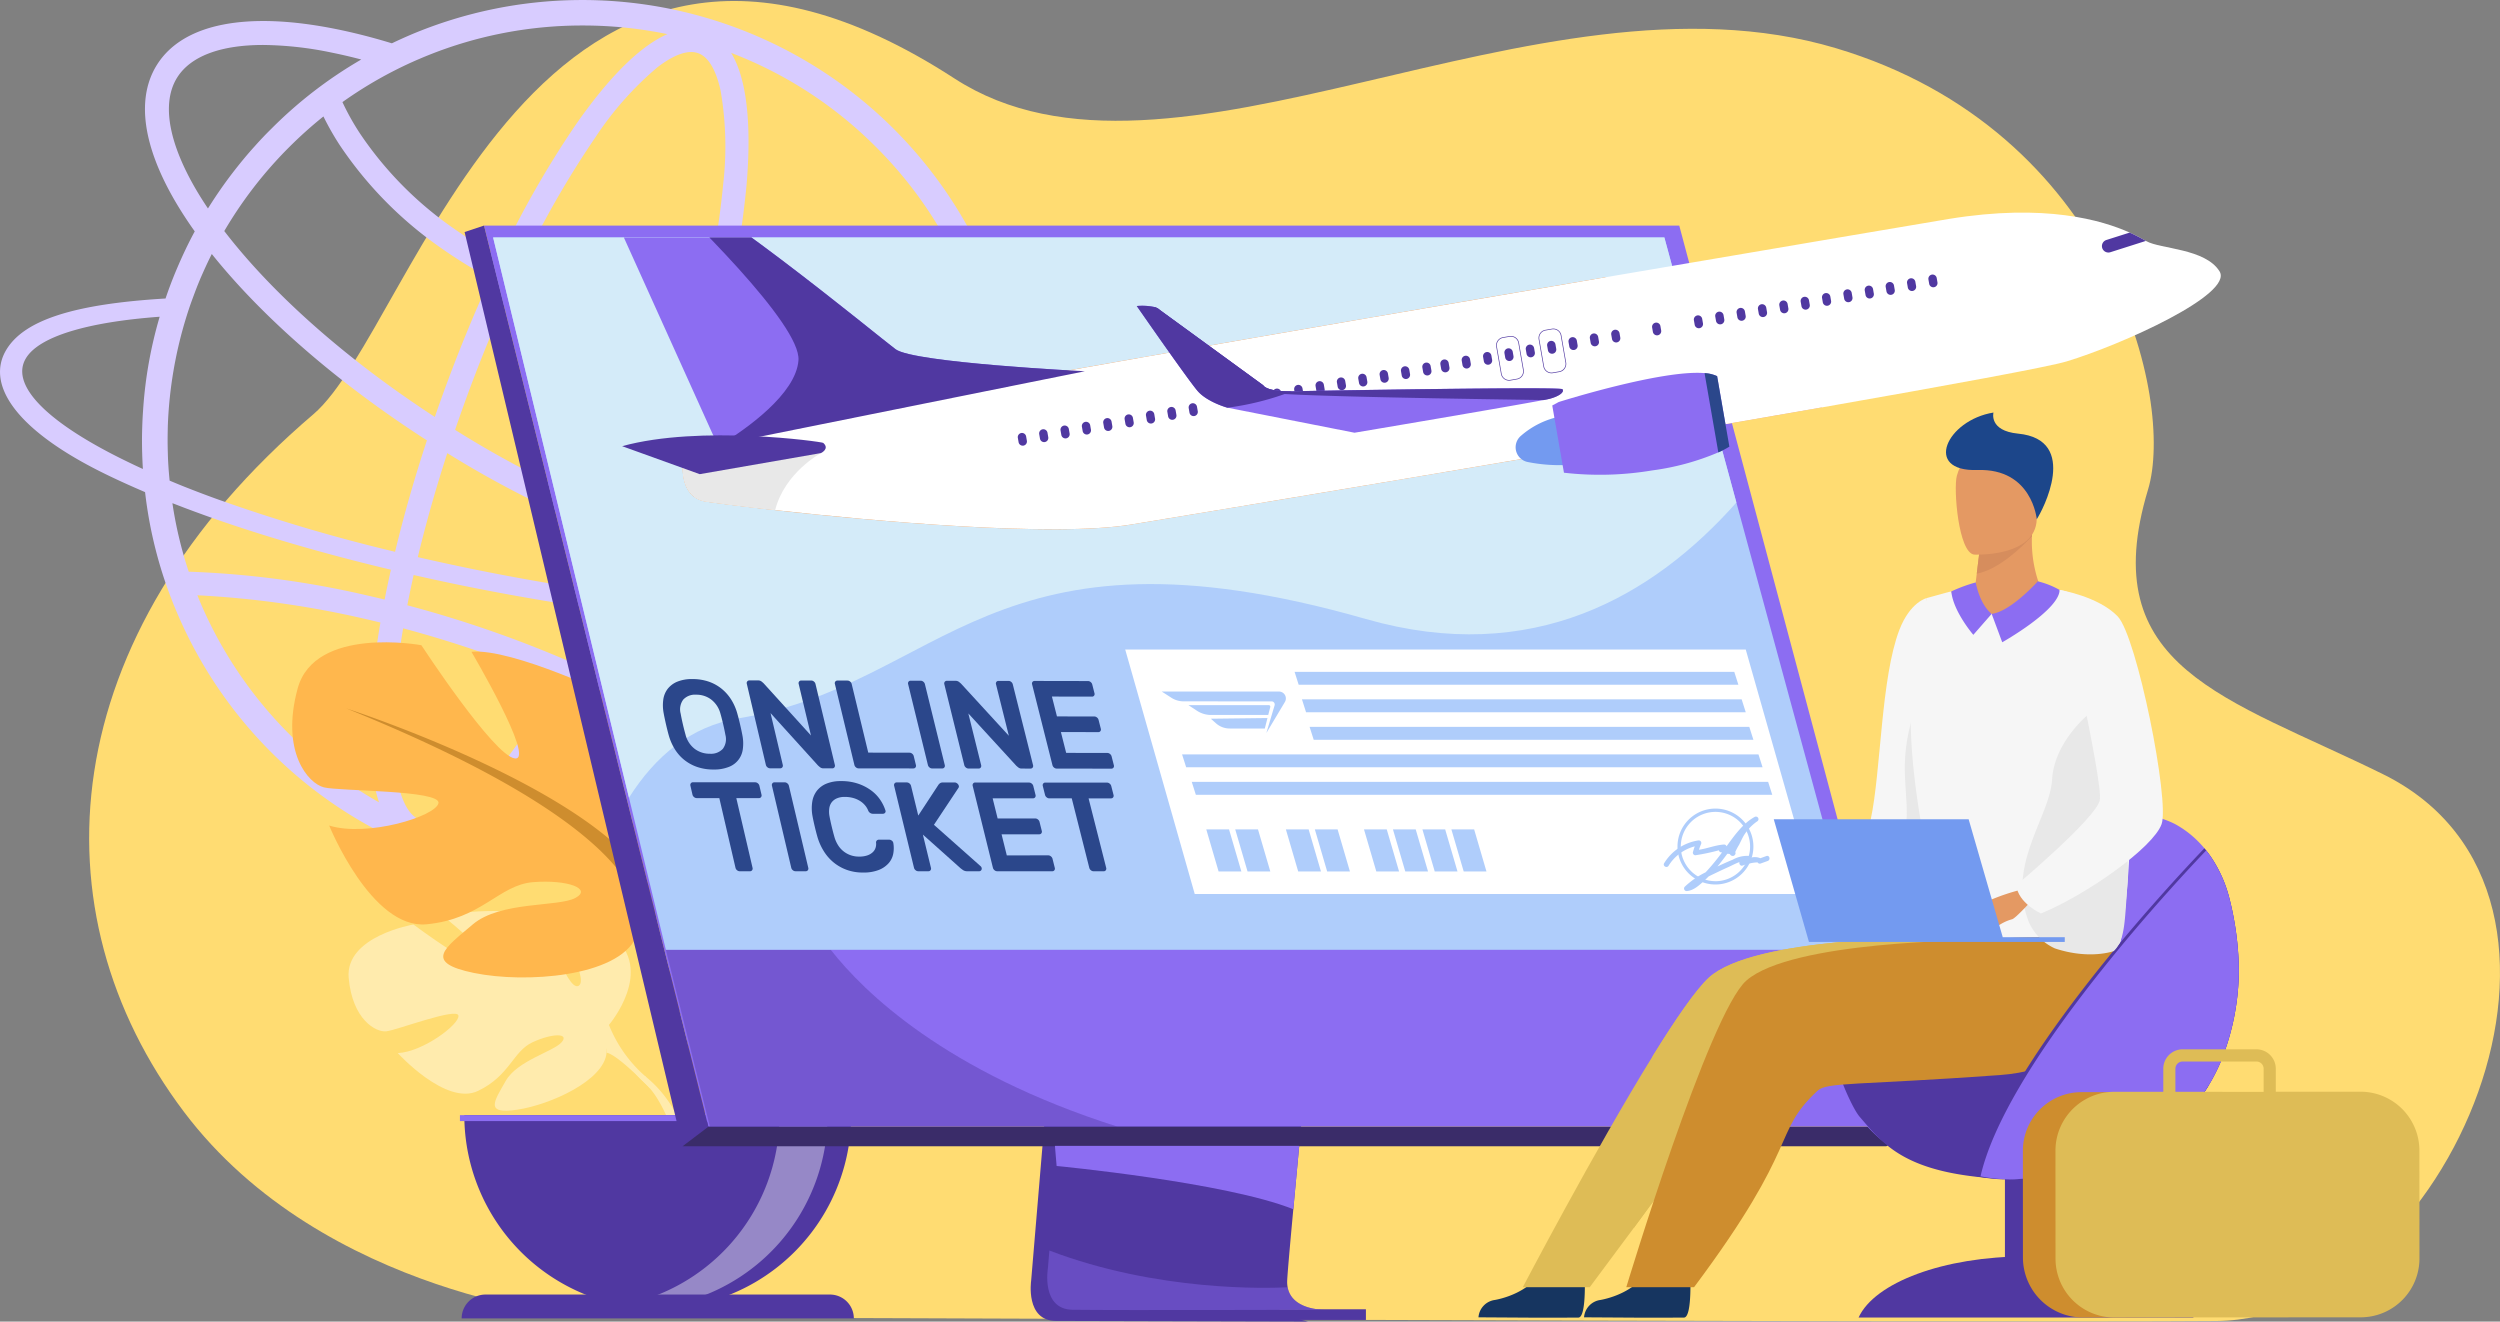 <svg xmlns="http://www.w3.org/2000/svg" xmlns:xlink="http://www.w3.org/1999/xlink" width="397.323" height="210.042" viewBox="0 0 397.323 210.042">
  <rect x="0" y="0" width="397.323" height="210.042" fill="#808080" stroke="none"/>
  <defs>
    <clipPath id="clip-path">
      <path id="Trazado_106303" data-name="Trazado 106303" d="M757.2,571.48H943.343l85.623-12.656,12.633,38.941-85.253,19.012,17.763,67.913H784.655Z" transform="translate(-757.202 -558.824)" fill="none"/>
    </clipPath>
  </defs>
  <g id="Grupo_83501" data-name="Grupo 83501" transform="translate(-273.231 -403.906)">
    <path id="Trazado_106223" data-name="Trazado 106223" d="M396.366,470.558c16.082-13.718,35.471-96.45,101.888-53.361,34.315,22.262,92.178-19.112,140.071-4.821,43.984,13.124,53.881,56.043,49.626,70.132-8.6,28.461,12.5,33.018,37.315,45.247,38.928,19.182,10.3,86.593-26.473,86.915s-259.573-.642-259.573-.642S398,610.894,375.779,581.408C351.871,549.677,354.826,505.992,396.366,470.558Z" transform="translate(-73.327 -0.817)" fill="#ffdc72"/>
    <g id="Grupo_83478" data-name="Grupo 83478" transform="translate(273.231 403.906)">
      <path id="Trazado_106224" data-name="Trazado 106224" d="M443.375,488.037l-5.422-.125c1.742,2.258,2.133,4.337,1.049,6.1-1.084,1.8-3.679,3.271-7.554,4.39a70.073,70.073,0,0,0-92.876-89c-1.031.444-2.062.907-3.057,1.386l-.009,0c-3.011-.919-5.945-1.672-8.775-2.245-14.286-2.9-24.424-.9-28.542,5.642-3.919,6.217-1.786,15.577,5.991,26.492l0,.005c-1.049,1.938-1.991,3.928-2.862,5.99-.658,1.547-1.244,3.093-1.778,4.675-14.611.871-22.432,3.442-25.276,8.1-3.306,5.422,1.209,12.7,15.66,19.772,1.991.978,4.124,1.938,6.364,2.9a68.471,68.471,0,0,0,5.03,19.055,70.038,70.038,0,0,0,128.747.658c7.128-1.475,11.821-3.786,13.687-6.844C445.046,492.871,444.885,490.525,443.375,488.037ZM426.648,499.5a107.987,107.987,0,0,1-17.58,1.422A257.538,257.538,0,0,1,373.03,498.5q1.639-3.568,3.209-7.323a99.077,99.077,0,0,0,11.67,3.173,59.112,59.112,0,0,0,11.652,1.3c8.158,0,14-2.355,16.89-6.937a11.984,11.984,0,0,0,1.161-2.4h-4.159c-.069.127-.142.252-.219.374-2.144,3.4-6.936,5.162-13.664,5.161a55.486,55.486,0,0,1-10.907-1.219,95.059,95.059,0,0,1-10.983-2.971q1.5-3.758,2.915-7.651c2.535-6.99,4.705-13.919,6.461-20.572a176.666,176.666,0,0,0,25.713,1.772q8.522,0,17.656-.688a66.316,66.316,0,0,1,1.36,13.415A65.542,65.542,0,0,1,426.648,499.5Zm-86.643,34.711c-2.023-.734-3.049-3.637-3.554-5.943a52.083,52.083,0,0,1-.417-14.8c.266-3.055.693-6.3,1.268-9.7a180.153,180.153,0,0,1,24.495,8.476c-1.8,3.105-3.622,5.984-5.442,8.594a52.087,52.087,0,0,1-9.81,11.094C344.677,533.376,342.028,534.946,340.005,534.213Zm23.622-25.221a183.841,183.841,0,0,0-25.66-8.886q.459-2.365,1.007-4.81,3.624.824,7.348,1.593c7.261,1.485,14.5,2.746,21.594,3.766Q365.809,505.013,363.627,508.992Zm-15.705-14.734q-4.208-.866-8.287-1.807c1.279-5.322,2.85-10.871,4.685-16.525a162.169,162.169,0,0,0,28.415,14.014q-1.728,4.125-3.543,8.027C362.216,496.967,355.08,495.726,347.921,494.258Zm-23.29-71.845a43.541,43.541,0,0,0,2.578,4.536,61.563,61.563,0,0,0,15.68,16.069,76.767,76.767,0,0,0,8.25,5.137c-2.663,5.8-5.2,12-7.532,18.427q-.652,1.8-1.271,3.59c-13.931-9.068-25.725-19.473-33.462-29.542l0,0a66.237,66.237,0,0,1,6.645-9.363c1.031-1.209,2.1-2.382,3.217-3.52l.462-.462A66.555,66.555,0,0,1,324.632,422.413ZM384.2,412.365c2.023.734,3.049,3.636,3.555,5.943a52.1,52.1,0,0,1,.417,14.8,147.689,147.689,0,0,1-3.869,22.116q-3.569-.614-6.967-1.393a100.174,100.174,0,0,1-21.316-7.348,150.462,150.462,0,0,1,11.832-20.745,52.1,52.1,0,0,1,9.81-11.094c1.539-1.193,3.609-2.469,5.423-2.469A3.247,3.247,0,0,1,384.2,412.365Zm-7.95,45.026q3.476.807,7.13,1.439c-1.71,6.434-3.816,13.135-6.27,19.9q-1.419,3.912-2.933,7.692a158.795,158.795,0,0,1-28.621-14.2q.746-2.18,1.54-4.373c2.28-6.286,4.754-12.336,7.349-18A103.706,103.706,0,0,0,376.248,457.391Zm36.215-30.11a65.706,65.706,0,0,1,17.1,29.57,193.568,193.568,0,0,1-41.586-1.04,150.864,150.864,0,0,0,3.89-22.378c.644-7.408.566-16.184-2.438-21.122q1.044.4,2.079.838A65.482,65.482,0,0,1,412.463,427.281Zm-46.625-19.322a66.074,66.074,0,0,1,13.455,1.372c-5.181,2.255-10.471,8.533-14.486,14.289a154.064,154.064,0,0,0-12.089,21.171,73.181,73.181,0,0,1-7.412-4.6,57.132,57.132,0,0,1-14.842-15.035,38.963,38.963,0,0,1-2.811-5.023,65.889,65.889,0,0,1,8.525-5.143h0q1.817-.917,3.7-1.72l.272-.117.063-.027q.4-.169.8-.332l.216-.086A65.506,65.506,0,0,1,365.839,407.959ZM301.4,416.213c2.144-3.4,6.936-5.161,13.664-5.161a55.488,55.488,0,0,1,10.907,1.219q2.293.464,4.678,1.092h0a68.847,68.847,0,0,0-14.34,11.054c-.906.889-1.777,1.813-2.631,2.773-1.066,1.173-2.08,2.4-3.057,3.644a70.559,70.559,0,0,0-4.337,6.2l0,.005C300.343,428.217,298.556,420.732,301.4,416.213Zm3.643,32.042c.587-1.351,1.191-2.684,1.849-3.982l0,0c8.147,10.183,20.155,20.592,34.185,29.621-1.989,6.055-3.687,12.005-5.057,17.708a271.229,271.229,0,0,1-27.957-8.255c-1.742-.622-3.431-1.262-5.048-1.9-.96-.373-1.9-.764-2.826-1.155-.142-1.422-.249-2.862-.284-4.3-.018-.693-.036-1.369-.036-2.062,0-.8.018-1.618.036-2.417a66.71,66.71,0,0,1,3.022-17.491c.3-.96.622-1.9.978-2.844C304.265,450.193,304.638,449.215,305.047,448.255Zm-11.892,28.867c-12.6-6.15-18.362-12.087-15.785-16.3,2.08-3.413,9.652-5.724,21.241-6.577a68.1,68.1,0,0,0-2.631,14.789c-.107,1.493-.16,2.986-.178,4.5v.391c0,1.511.053,3.022.142,4.515C294.986,478.011,294.062,477.567,293.155,477.123Zm9.563,7.554c1.706.64,3.448,1.28,5.244,1.9,8.253,2.86,17.5,5.518,27.4,7.876q-.539,2.4-1,4.739-1.213-.294-2.427-.572a147.434,147.434,0,0,0-28.706-3.855,64.462,64.462,0,0,1-2.594-10.889Zm2.329,14.914q-.226-.537-.442-1.077a152.211,152.211,0,0,1,26.649,3.756q1.221.279,2.44.578c-.619,3.608-1.075,7.056-1.357,10.3-.534,6.14-.572,13.219,1.141,18.274a66.342,66.342,0,0,1-28.431-31.829ZM391.506,534.7a66.185,66.185,0,0,1-45.668,2.1c4.879-2.557,9.782-8.431,13.557-13.843,1.947-2.791,3.893-5.88,5.814-9.215A186.411,186.411,0,0,1,396.941,532.1Q394.293,533.516,391.506,534.7Zm20.957-14.131a65.462,65.462,0,0,1-12,9.509A190.3,190.3,0,0,0,367.031,510.5c1.608-2.947,3.193-6.059,4.741-9.309a285,285,0,0,0,30.4,2.491c2.453.071,4.835.071,7.146.053a127.2,127.2,0,0,0,15.891-1.067A65.53,65.53,0,0,1,412.463,520.565Z" transform="translate(-273.231 -403.906)" fill="#d8ccff"/>
    </g>
    <g id="Grupo_83485" data-name="Grupo 83485" transform="translate(319.675 505.986)">
      <g id="Grupo_83480" data-name="Grupo 83480" transform="translate(8.95 42.708)">
        <path id="Trazado_106225" data-name="Trazado 106225" d="M656.683,1316.1s7.483-8.731.461-14.277c0,0-5.129-3.105-9.312-2.853,0,0,5.926,9.937,4.009,10.926s-5.805-11.55-5.805-11.55-11.673-1.132-15.427.673c0,0,9.979,8.166,7.877,8.652s-12.88-7.529-12.88-7.529-10.864,1.849-10.285,8.476,4.323,8.674,5.968,8.5,11.269-3.85,11.479-2.5-5.583,5.754-9.64,5.96c0,0,7.659,8.447,12.75,6.009s5.525-6.3,8.7-7.751,5.882-1.446,4.572.032-7.053,2.915-8.867,6.125-3.443,5.375,1.824,4.582,13.828-4.646,14.2-9.059Z" transform="translate(-615.299 -1297.997)" fill="#ffebad"/>
        <g id="Grupo_83479" data-name="Grupo 83479" transform="translate(5.36 10.75)">
          <path id="Trazado_106226" data-name="Trazado 106226" d="M648.4,1364.434s29.507-1.137,36.024,7.3a21.338,21.338,0,0,0,5.875,8.246l.691,1.884s-5.113-5.392-6.943-5.717C684.047,1376.149,686.908,1365.694,648.4,1364.434Z" transform="translate(-648.399 -1364.383)" fill="#ffebad"/>
          <path id="Trazado_106227" data-name="Trazado 106227" d="M898.512,1456.868a18.528,18.528,0,0,1,6.773,13.053l-1.149.1s-2.023-8.654-5.679-12.038S898.512,1456.868,898.512,1456.868Z" transform="translate(-856.613 -1441.269)" fill="#ffebad"/>
        </g>
      </g>
      <g id="Grupo_83482" data-name="Grupo 83482" transform="translate(68.673 19.003)">
        <path id="Trazado_106228" data-name="Trazado 106228" d="M991.924,1182.445s-11.9-6.666-6.349-15.714c0,0,4.444-5.555,9.206-6.984,0,0-2.54,13.492,0,13.809s1.746-15.238,1.746-15.238,12.539-6.032,17.46-5.556c0,0-7.778,13.174-5.238,12.857s11.27-13.651,11.27-13.651,12.857-2.381,14.92,5.238-1.27,11.428-3.175,11.9-14.127.317-13.809,1.9,8.571,4.127,13.175,2.7c0,0-5.079,12.539-11.746,11.9s-8.73-4.762-12.857-5.079-7.143.794-5.079,1.9,9.047.364,12.381,3.2,6.032,4.58-.159,5.849-17.3.476-19.524-4.286Z" transform="translate(-984.098 -1151.618)" fill="#a8d29f"/>
        <g id="Grupo_83481" data-name="Grupo 83481" transform="translate(1.539 7.971)">
          <path id="Trazado_106229" data-name="Trazado 106229" d="M1053.14,1200.84s-33.333,10.794-37.142,22.857a25.321,25.321,0,0,1-3.174,11.587v2.381s3.492-8.1,5.4-9.206C1018.22,1228.459,1010.76,1217.983,1053.14,1200.84Z" transform="translate(-1009.71 -1200.84)" fill="#82b378"/>
          <path id="Trazado_106230" data-name="Trazado 106230" d="M996.713,1405.87a21.985,21.985,0,0,0-2.21,17.308l1.323-.355s-1.284-10.466,1.406-15.73S996.713,1405.87,996.713,1405.87Z" transform="translate(-993.6 -1371.426)" fill="#82b378"/>
        </g>
      </g>
      <g id="Grupo_83484" data-name="Grupo 83484" transform="translate(0 0)">
        <path id="Trazado_106231" data-name="Trazado 106231" d="M617.588,1074.907s15.692-8.788,8.369-20.714c0,0-5.859-7.323-12.135-9.206,0,0,3.348,17.785,0,18.2s-2.3-20.086-2.3-20.086-16.529-7.951-23.015-7.323c0,0,10.252,17.366,6.9,16.948s-14.856-17.994-14.856-17.994-16.948-3.138-19.668,6.9,1.674,15.065,4.185,15.693,18.622.418,18.2,2.511-11.3,5.44-17.366,3.557c0,0,6.7,16.529,15.483,15.693s11.508-6.277,16.948-6.7,9.415,1.046,6.7,2.511-11.927.48-16.32,4.215-7.951,6.037.209,7.711,22.806.628,25.736-5.649Z" transform="translate(-560.028 -1034.27)" fill="#ffb74d"/>
        <g id="Grupo_83483" data-name="Grupo 83483" transform="translate(8.6 10.508)">
          <path id="Trazado_106232" data-name="Trazado 106232" d="M613.133,1099.156s43.939,14.228,48.961,30.13a33.377,33.377,0,0,0,4.185,15.274v3.139s-4.6-10.671-7.114-12.136C659.164,1135.562,669,1121.753,613.133,1099.156Z" transform="translate(-613.133 -1099.156)" fill="#ce8d2e"/>
          <path id="Trazado_106233" data-name="Trazado 106233" d="M930.45,1369.421s6.776,10.29,2.913,22.816l-1.743-.468s1.692-13.8-1.853-20.735S930.45,1369.421,930.45,1369.421Z" transform="translate(-877.305 -1324.018)" fill="#ce8d2e"/>
        </g>
      </g>
      <path id="Trazado_106234" data-name="Trazado 106234" d="M759.658,1529.072a30.739,30.739,0,0,1-30.739-30.739H790.4A30.739,30.739,0,0,1,759.658,1529.072Z" transform="translate(-701.569 -1423.183)" fill="#5038a1"/>
      <path id="Trazado_106235" data-name="Trazado 106235" d="M872.029,1528.836a30.761,30.761,0,0,0,34.557-30.5h-7.637A30.744,30.744,0,0,1,872.029,1528.836Z" transform="translate(-821.504 -1423.182)" fill="#fff" opacity="0.4"/>
      <path id="Trazado_106236" data-name="Trazado 106236" d="M726.3,1678.185h62.327a3.792,3.792,0,0,0-3.792-3.792H730.09a3.793,3.793,0,0,0-3.793,3.792Z" transform="translate(-699.372 -1570.732)" fill="#5038a1"/>
      <rect id="Rectángulo_31343" data-name="Rectángulo 31343" width="63.188" height="0.943" transform="translate(89.839 76.093) rotate(180)" fill="#8c6df2"/>
    </g>
    <path id="Trazado_106237" data-name="Trazado 106237" d="M1293.962,984.878l-9.133,108.595s-.954,6.382,3.943,6.394c8.051.019,40.069.11,40.069.11s-6.06-1.279-5.987-4.363c.086-3.634,10.675-111.764,10.675-111.764Z" transform="translate(-847.718 -486.029)" fill="#5038a1"/>
    <path id="Trazado_106238" data-name="Trazado 106238" d="M1305.05,1087.9c7.841.1,38.423,0,40.008,0-.6,0-5.2-.114-5.846-3.575a4.65,4.65,0,0,1-.077-.879c0-.677.375-4.974.979-11.521.54-5.872,1.267-13.551,2.081-22.052,3.155-32.94,7.614-78.191,7.614-78.191l-39.567,1.027-6.49,77.163-1.266,15.061-1.139,13.549-.238,2.822S1299.993,1087.838,1305.05,1087.9Z" transform="translate(-861.338 -475.834)" fill="#5038a1"/>
    <path id="Trazado_106239" data-name="Trazado 106239" d="M748.239,625.285l22.247,89.36,3.046,12.238L783.893,768.5h192.5L938.2,625.285Z" transform="translate(-398.086 -185.529)" fill="#8c6df2"/>
    <path id="Trazado_106240" data-name="Trazado 106240" d="M732.281,625.284l-3.083,1.028,34.639,145.3,4.1-3.108Z" transform="translate(-382.128 -185.528)" fill="#5038a1"/>
    <path id="Trazado_106241" data-name="Trazado 106241" d="M943.1,1512.8h191.314l5.283-3.108H947.2Z" transform="translate(-561.389 -926.719)" fill="#3a2c69"/>
    <rect id="Rectángulo_31344" data-name="Rectángulo 31344" width="41.422" height="1.696" transform="translate(490.314 613.686) rotate(180)" fill="#5038a1"/>
    <path id="Trazado_106242" data-name="Trazado 106242" d="M1308.556,1528.5l.259,3.081.01.113s26.907,2.58,37.619,6.878c.27-2.944.588-6.343.941-10.072Z" transform="translate(-867.666 -942.48)" fill="#8c6df2"/>
    <path id="Trazado_106243" data-name="Trazado 106243" d="M1305.05,1640.614c7.841.1,38.423,0,40.008,0-.6,0-5.2-.114-5.846-3.575-3.15.163-20.663.722-37.864-5.841l-.238,2.822S1299.993,1640.55,1305.05,1640.614Z" transform="translate(-861.338 -1028.546)" fill="#8c6df2" opacity="0.4"/>
    <path id="Trazado_106244" data-name="Trazado 106244" d="M926.727,1336.073l7,28.116h64.81c-27.4-8.706-40.375-21.442-45.6-28.116Z" transform="translate(-547.67 -781.213)" fill="#5038a1" opacity="0.4"/>
    <path id="Trazado_106245" data-name="Trazado 106245" d="M757.2,636.976l27.453,113.211H974.107L943.343,636.976Z" transform="translate(-405.597 -195.327)" fill="#afcdfb"/>
    <path id="Trazado_106246" data-name="Trazado 106246" d="M796.213,713.395c32.69-5.432,39.835-32.921,99.7-15.781,26.462,7.577,45.675-3.64,58.878-18.514l-11.447-42.125H757.2l21.59,89.032C782.952,719.435,788.587,714.662,796.213,713.395Z" transform="translate(-405.597 -195.327)" fill="#d4ebf9"/>
    <path id="Trazado_106247" data-name="Trazado 106247" d="M2098.973,1336.073h-2.342l.469,1.725,2.266-.257Z" transform="translate(-1528.121 -781.213)" fill="#f1a34f"/>
    <g id="Grupo_83495" data-name="Grupo 83495" transform="translate(351.605 428.993)">
      <g id="Grupo_83494" data-name="Grupo 83494" transform="translate(0 0)" clip-path="url(#clip-path)">
        <g id="Grupo_83493" data-name="Grupo 83493" transform="translate(16.311 1.831)">
          <path id="Trazado_106248" data-name="Trazado 106248" d="M857.923,571.07l19.372,42.891.534-.108,57.826-11.64s-27.139-1.34-30.065-3.49c-2.757-2.026-32.153-26.414-40.482-28.46a3.4,3.4,0,0,0-1.284-.113Z" transform="translate(-857.923 -570.128)" fill="#8c6df2"/>
          <path id="Trazado_106249" data-name="Trazado 106249" d="M946.913,711.786c1.352.2,5.391.725,10.928,1.342,15.917,1.773,44.2,4.325,56.513,2.3,11.046-1.815,69.459-11.545,109.846-18.623a65.35,65.35,0,0,0-34.507-20.665c-47.064,8.041-108.607,18.685-116.4,20.687-12.825,3.294-29.889,6.689-29.889,6.689s-.095.411-.172,1.054C942.972,706.661,942.9,711.181,946.913,711.786Z" transform="translate(-929.329 -658.973)" fill="#e58638"/>
          <path id="Trazado_106250" data-name="Trazado 106250" d="M946.913,658.512c1.352.2,5.391.725,10.928,1.342,15.917,1.773,44.2,4.325,56.513,2.3,11.046-1.815,69.459-11.545,109.846-18.623,20.279-3.553,36.013-6.439,38.919-7.318,8.686-2.629,26.538-10.662,24.274-14.307s-9.409-3.541-11.61-4.787l-.093-.054c-.515-.291-1.365-.775-2.582-1.321-4.35-1.947-13.4-4.67-28.711-2.169,0,0-24.338,4.1-54.7,9.29-47.064,8.041-108.607,18.685-116.4,20.687-12.825,3.294-29.889,6.689-29.889,6.689s-.095.411-.172,1.054C942.972,653.387,942.9,657.907,946.913,658.512Z" transform="translate(-929.329 -605.7)" fill="#fff"/>
          <path id="Trazado_106251" data-name="Trazado 106251" d="M946.911,856.288c1.352.2,5.392.727,10.927,1.343,1.521-6,7.28-9.065,7.28-9.065l-21.892.507C942.971,851.163,942.9,855.684,946.911,856.288Z" transform="translate(-929.328 -803.476)" fill="#e8e8e8"/>
          <g id="Grupo_83491" data-name="Grupo 83491" transform="translate(67.069 10.047)">
            <g id="Grupo_83489" data-name="Grupo 83489" transform="translate(76.025)">
              <g id="Grupo_83486" data-name="Grupo 83486" transform="translate(24.784 6.669)">
                <path id="Trazado_106252" data-name="Trazado 106252" d="M1936.139,713.4a.67.67,0,0,1,.773.543l.121.7a.668.668,0,1,1-1.316.229l-.121-.7A.67.67,0,0,1,1936.139,713.4Z" transform="translate(-1928.948 -706.904)" fill="#5038a1"/>
                <path id="Trazado_106253" data-name="Trazado 106253" d="M1895.152,720.527a.67.67,0,0,1,.773.544l.121.7a.668.668,0,0,1-1.316.229l-.121-.7A.67.67,0,0,1,1895.152,720.527Z" transform="translate(-1894.599 -712.879)" fill="#5038a1"/>
                <path id="Trazado_106254" data-name="Trazado 106254" d="M1957.1,709.751a.67.67,0,0,1,.773.544l.121.7a.668.668,0,0,1-1.316.229l-.121-.7A.67.67,0,0,1,1957.1,709.751Z" transform="translate(-1946.515 -703.847)" fill="#5038a1"/>
                <path id="Trazado_106255" data-name="Trazado 106255" d="M1978.063,706.1a.67.67,0,0,1,.772.544l.121.7a.668.668,0,1,1-1.316.229l-.121-.7A.67.67,0,0,1,1978.063,706.1Z" transform="translate(-1964.083 -700.791)" fill="#5038a1"/>
                <path id="Trazado_106256" data-name="Trazado 106256" d="M1999.024,702.457a.67.67,0,0,1,.772.544l.121.7a.668.668,0,1,1-1.316.229l-.121-.7A.67.67,0,0,1,1999.024,702.457Z" transform="translate(-1981.65 -697.735)" fill="#5038a1"/>
                <path id="Trazado_106257" data-name="Trazado 106257" d="M2019.985,698.811h0a.67.67,0,0,1,.772.544l.121.7a.67.67,0,0,1-.544.772h0a.67.67,0,0,1-.772-.544l-.121-.7A.67.67,0,0,1,2019.985,698.811Z" transform="translate(-1999.217 -694.679)" fill="#5038a1"/>
                <path id="Trazado_106258" data-name="Trazado 106258" d="M2040.948,695.164a.67.67,0,0,1,.772.544l.121.7a.668.668,0,1,1-1.316.229l-.121-.7A.67.67,0,0,1,2040.948,695.164Z" transform="translate(-2016.784 -691.623)" fill="#5038a1"/>
                <path id="Trazado_106259" data-name="Trazado 106259" d="M2061.909,691.518a.67.67,0,0,1,.772.544l.121.7a.668.668,0,0,1-1.316.229l-.121-.7A.67.67,0,0,1,2061.909,691.518Z" transform="translate(-2034.351 -688.568)" fill="#5038a1"/>
                <path id="Trazado_106260" data-name="Trazado 106260" d="M2082.871,687.872a.67.67,0,0,1,.772.543l.121.7a.668.668,0,1,1-1.316.229l-.121-.7A.669.669,0,0,1,2082.871,687.872Z" transform="translate(-2051.919 -685.512)" fill="#5038a1"/>
                <path id="Trazado_106261" data-name="Trazado 106261" d="M2103.832,684.225a.67.67,0,0,1,.772.544l.121.7a.668.668,0,1,1-1.316.229l-.122-.7A.67.67,0,0,1,2103.832,684.225Z" transform="translate(-2069.485 -682.456)" fill="#5038a1"/>
                <path id="Trazado_106262" data-name="Trazado 106262" d="M2124.375,680.652a.67.67,0,0,1,.772.543l.121.7a.668.668,0,1,1-1.316.229l-.121-.7A.67.67,0,0,1,2124.375,680.652Z" transform="translate(-2086.702 -679.461)" fill="#5038a1"/>
                <path id="Trazado_106263" data-name="Trazado 106263" d="M2145.337,677.005a.67.67,0,0,1,.773.544l.122.7a.668.668,0,0,1-1.316.229l-.121-.7A.67.67,0,0,1,2145.337,677.005Z" transform="translate(-2104.269 -676.405)" fill="#5038a1"/>
                <path id="Trazado_106264" data-name="Trazado 106264" d="M2166.3,673.359a.67.67,0,0,1,.773.543l.121.7a.668.668,0,0,1-1.316.229l-.121-.7A.67.67,0,0,1,2166.3,673.359Z" transform="translate(-2121.836 -673.349)" fill="#5038a1"/>
              </g>
              <path id="Trazado_106265" data-name="Trazado 106265" d="M2336.828,633.342l3.691-1.173c1.217.546,2.066,1.03,2.582,1.321l-5.651,1.8a1.016,1.016,0,0,1-.325.047,1.021,1.021,0,0,1-.3-1.994Z" transform="translate(-2239.834 -632.169)" fill="#5038a1"/>
              <g id="Grupo_83487" data-name="Grupo 83487" transform="translate(6.744 15.258)">
                <path id="Trazado_106266" data-name="Trazado 106266" d="M1785.255,733.489a1.313,1.313,0,0,0,.225-.019l1.032-.18a1.313,1.313,0,0,0,1.066-1.514l-.748-4.3a1.31,1.31,0,0,0-1.515-1.066l-1.032.18a1.313,1.313,0,0,0-1.066,1.515l.748,4.3A1.312,1.312,0,0,0,1785.255,733.489Zm.207-.123a1.207,1.207,0,0,1-1.394-.981l-.748-4.3a1.209,1.209,0,0,1,.981-1.394l1.032-.18a1.207,1.207,0,0,1,1.394.981l.748,4.3a1.208,1.208,0,0,1-.981,1.393Z" transform="translate(-1783.198 -726.389)" fill="#5038a1"/>
              </g>
              <g id="Grupo_83488" data-name="Grupo 83488" transform="translate(0 16.431)">
                <path id="Trazado_106267" data-name="Trazado 106267" d="M1743.61,740.733a1.314,1.314,0,0,0,.225-.02l1.032-.18a1.312,1.312,0,0,0,1.066-1.515l-.748-4.3a1.309,1.309,0,0,0-1.515-1.066l-1.032.18a1.312,1.312,0,0,0-1.066,1.514l.748,4.3A1.312,1.312,0,0,0,1743.61,740.733Zm.207-.123a1.206,1.206,0,0,1-1.394-.981l-.748-4.3a1.206,1.206,0,0,1,.98-1.393l1.032-.18a1.206,1.206,0,0,1,1.393.981l.748,4.3a1.206,1.206,0,0,1-.98,1.394Z" transform="translate(-1741.552 -733.632)" fill="#5038a1"/>
              </g>
            </g>
            <g id="Grupo_83490" data-name="Grupo 83490" transform="translate(0 15.437)">
              <path id="Trazado_106268" data-name="Trazado 106268" d="M1272.637,828.82a.67.67,0,0,1,.773.544l.121.7a.668.668,0,0,1-1.316.229l-.121-.7A.67.67,0,0,1,1272.637,828.82Z" transform="translate(-1272.083 -812.404)" fill="#5038a1"/>
              <path id="Trazado_106269" data-name="Trazado 106269" d="M1293.6,825.174a.67.67,0,0,1,.773.543l.121.7a.668.668,0,1,1-1.316.229l-.121-.7A.67.67,0,0,1,1293.6,825.174Z" transform="translate(-1289.651 -809.348)" fill="#5038a1"/>
              <path id="Trazado_106270" data-name="Trazado 106270" d="M1314.56,821.527a.67.67,0,0,1,.773.544l.121.7a.668.668,0,1,1-1.316.229l-.121-.7A.67.67,0,0,1,1314.56,821.527Z" transform="translate(-1307.218 -806.291)" fill="#5038a1"/>
              <path id="Trazado_106271" data-name="Trazado 106271" d="M1335.522,817.879a.67.67,0,0,1,.772.544l.121.7a.668.668,0,0,1-1.316.229l-.121-.7A.67.67,0,0,1,1335.522,817.879Z" transform="translate(-1324.785 -803.235)" fill="#5038a1"/>
              <path id="Trazado_106272" data-name="Trazado 106272" d="M1356.484,814.233a.67.67,0,0,1,.772.544l.121.7a.668.668,0,1,1-1.316.229l-.121-.7A.67.67,0,0,1,1356.484,814.233Z" transform="translate(-1342.353 -800.179)" fill="#5038a1"/>
              <path id="Trazado_106273" data-name="Trazado 106273" d="M1377.445,810.587a.67.67,0,0,1,.773.544l.121.7a.668.668,0,1,1-1.316.229l-.121-.7A.67.67,0,0,1,1377.445,810.587Z" transform="translate(-1359.919 -797.123)" fill="#5038a1"/>
              <path id="Trazado_106274" data-name="Trazado 106274" d="M1398.407,806.94a.67.67,0,0,1,.773.544l.121.7a.668.668,0,1,1-1.316.229l-.121-.7A.67.67,0,0,1,1398.407,806.94Z" transform="translate(-1377.487 -794.067)" fill="#5038a1"/>
              <path id="Trazado_106275" data-name="Trazado 106275" d="M1419.368,803.294a.67.67,0,0,1,.773.544l.121.7a.668.668,0,1,1-1.316.229l-.121-.7A.67.67,0,0,1,1419.368,803.294Z" transform="translate(-1395.053 -791.012)" fill="#5038a1"/>
              <path id="Trazado_106276" data-name="Trazado 106276" d="M1440.33,799.648a.67.67,0,0,1,.773.543l.121.7a.668.668,0,1,1-1.316.229l-.121-.7A.67.67,0,0,1,1440.33,799.648Z" transform="translate(-1412.621 -787.956)" fill="#5038a1"/>
              <path id="Trazado_106277" data-name="Trazado 106277" d="M1687.329,756.68a.67.67,0,0,1,.772.544l.121.7a.668.668,0,1,1-1.316.229l-.121-.7A.67.67,0,0,1,1687.329,756.68Z" transform="translate(-1619.62 -751.946)" fill="#5038a1"/>
              <path id="Trazado_106278" data-name="Trazado 106278" d="M1708.29,753.033a.67.67,0,0,1,.773.544l.121.7a.67.67,0,0,1-.544.772h0a.67.67,0,0,1-.773-.543l-.121-.7A.67.67,0,0,1,1708.29,753.033Z" transform="translate(-1637.188 -748.89)" fill="#5038a1"/>
              <path id="Trazado_106279" data-name="Trazado 106279" d="M1729.252,749.388a.67.67,0,0,1,.773.543l.121.7a.668.668,0,0,1-1.316.229l-.121-.7A.669.669,0,0,1,1729.252,749.388Z" transform="translate(-1654.755 -745.835)" fill="#5038a1"/>
              <path id="Trazado_106280" data-name="Trazado 106280" d="M1750.213,745.741a.67.67,0,0,1,.772.544l.121.7a.668.668,0,0,1-1.316.229l-.121-.7A.67.67,0,0,1,1750.213,745.741Z" transform="translate(-1672.321 -742.778)" fill="#5038a1"/>
              <path id="Trazado_106281" data-name="Trazado 106281" d="M1771.175,742.094a.67.67,0,0,1,.772.544l.121.7a.668.668,0,0,1-1.316.229l-.121-.7A.67.67,0,0,1,1771.175,742.094Z" transform="translate(-1689.889 -739.722)" fill="#5038a1"/>
              <path id="Trazado_106282" data-name="Trazado 106282" d="M1792.136,738.447a.67.67,0,0,1,.772.544l.121.7a.668.668,0,1,1-1.316.229l-.121-.7A.67.67,0,0,1,1792.136,738.447Z" transform="translate(-1707.456 -736.666)" fill="#5038a1"/>
              <path id="Trazado_106283" data-name="Trazado 106283" d="M1813.1,734.8a.67.67,0,0,1,.773.544l.121.7a.668.668,0,1,1-1.316.229l-.121-.7A.67.67,0,0,1,1813.1,734.8Z" transform="translate(-1725.023 -733.61)" fill="#5038a1"/>
              <path id="Trazado_106284" data-name="Trazado 106284" d="M1834.06,731.155a.67.67,0,0,1,.772.544l.121.7a.668.668,0,1,1-1.316.229l-.121-.7A.67.67,0,0,1,1834.06,731.155Z" transform="translate(-1742.591 -730.555)" fill="#5038a1"/>
              <path id="Trazado_106285" data-name="Trazado 106285" d="M1855.022,727.508a.67.67,0,0,1,.772.544l.121.7a.668.668,0,0,1-1.316.229l-.121-.7A.67.67,0,0,1,1855.022,727.508Z" transform="translate(-1760.157 -727.498)" fill="#5038a1"/>
              <path id="Trazado_106286" data-name="Trazado 106286" d="M1501.947,788.929a.67.67,0,0,1,.773.544l.121.7a.668.668,0,0,1-1.316.229l-.121-.7A.67.67,0,0,1,1501.947,788.929Z" transform="translate(-1464.26 -778.973)" fill="#5038a1"/>
              <path id="Trazado_106287" data-name="Trazado 106287" d="M1522.909,785.282a.67.67,0,0,1,.773.544l.121.7a.668.668,0,1,1-1.316.229l-.121-.7A.67.67,0,0,1,1522.909,785.282Z" transform="translate(-1481.827 -775.916)" fill="#5038a1"/>
              <path id="Trazado_106288" data-name="Trazado 106288" d="M1543.87,781.636a.67.67,0,0,1,.772.544l.121.7a.668.668,0,1,1-1.316.229l-.121-.7A.67.67,0,0,1,1543.87,781.636Z" transform="translate(-1499.393 -772.861)" fill="#5038a1"/>
              <path id="Trazado_106289" data-name="Trazado 106289" d="M1564.832,777.99a.67.67,0,0,1,.773.544l.121.7a.668.668,0,1,1-1.316.229l-.121-.7A.67.67,0,0,1,1564.832,777.99Z" transform="translate(-1516.961 -769.805)" fill="#5038a1"/>
              <path id="Trazado_106290" data-name="Trazado 106290" d="M1585.793,774.343a.67.67,0,0,1,.773.544l.121.7a.668.668,0,0,1-1.316.229l-.121-.7A.67.67,0,0,1,1585.793,774.343Z" transform="translate(-1534.528 -766.749)" fill="#5038a1"/>
              <path id="Trazado_106291" data-name="Trazado 106291" d="M1606.755,770.7a.67.67,0,0,1,.772.543l.121.7a.668.668,0,0,1-1.316.229l-.121-.7A.67.67,0,0,1,1606.755,770.7Z" transform="translate(-1552.095 -763.693)" fill="#5038a1"/>
              <path id="Trazado_106292" data-name="Trazado 106292" d="M1627.717,767.05a.67.67,0,0,1,.772.544l.121.7a.668.668,0,0,1-1.316.229l-.121-.7A.67.67,0,0,1,1627.717,767.05Z" transform="translate(-1569.662 -760.637)" fill="#5038a1"/>
              <path id="Trazado_106293" data-name="Trazado 106293" d="M1648.679,763.4a.67.67,0,0,1,.773.544l.121.7a.668.668,0,0,1-1.316.229l-.121-.7A.67.67,0,0,1,1648.679,763.4Z" transform="translate(-1587.23 -757.58)" fill="#5038a1"/>
              <path id="Trazado_106294" data-name="Trazado 106294" d="M1669.64,759.757a.67.67,0,0,1,.773.543l.121.7a.668.668,0,1,1-1.316.229l-.121-.7A.67.67,0,0,1,1669.64,759.757Z" transform="translate(-1604.797 -754.525)" fill="#5038a1"/>
            </g>
          </g>
          <path id="Trazado_106295" data-name="Trazado 106295" d="M1762.627,819.579a2.39,2.39,0,0,1-1.079-4.192,13.535,13.535,0,0,1,6.214-3.049c5.118-.837,3.454,7.322,1.76,7.67A26,26,0,0,1,1762.627,819.579Z" transform="translate(-1614.486 -773.064)" fill="#739af0"/>
          <path id="Trazado_106296" data-name="Trazado 106296" d="M1796.639,774.992l1.859,10.684a50.121,50.121,0,0,0,14.027-.366,40.019,40.019,0,0,0,10.508-2.866,13.449,13.449,0,0,0,1.755-.916l-1.948-11.2a5.464,5.464,0,0,0-2-.481c-6.8-.583-23.182,4.595-23.182,4.595Z" transform="translate(-1644.625 -737.466)" fill="#8c6df2"/>
          <path id="Trazado_106297" data-name="Trazado 106297" d="M1946.094,770.084l2.191,12.6a13.447,13.447,0,0,0,1.755-.916l-1.948-11.2A5.46,5.46,0,0,0,1946.094,770.084Z" transform="translate(-1769.877 -737.703)" fill="#2b478b"/>
          <g id="Grupo_83492" data-name="Grupo 83492" transform="translate(85.979 21.679)">
            <path id="Trazado_106298" data-name="Trazado 106298" d="M1388.856,704.037s8.162,11.767,9.69,13.522,4.712,2.636,4.712,2.636l.019,0,20.189,3.979s24.7-4.163,30.067-5.2h0c.487-.094.815-.163.95-.2,1.625-.442,2.36-1.1,2.022-1.522s-38.617.231-42.853.33l-.121,0c-4.125.076-4.562-.943-4.562-.943l-16.44-11.975a1.964,1.964,0,0,0-.942-.488A9.326,9.326,0,0,0,1388.856,704.037Z" transform="translate(-1388.856 -703.998)" fill="#8c6df2"/>
            <path id="Trazado_106299" data-name="Trazado 106299" d="M1405.722,705.164c4.436,3.44,16.7,12.922,17.852,13.533,1.236.658,35.64,1.134,44.094,1.261h0c.487-.094.815-.163.95-.2,1.625-.442,2.361-1.1,2.022-1.522s-38.617.231-42.853.33-4.684-.94-4.684-.94l-16.44-11.975A1.966,1.966,0,0,0,1405.722,705.164Z" transform="translate(-1402.991 -704.975)" fill="#5038a1"/>
            <path id="Trazado_106300" data-name="Trazado 106300" d="M1388.856,704.037s8.162,11.767,9.69,13.522,4.712,2.636,4.712,2.636l.019,0a43.894,43.894,0,0,0,10.255-2.606c-4.125.076-4.562-.943-4.562-.943l-16.44-11.975a1.964,1.964,0,0,0-.942-.488A9.326,9.326,0,0,0,1388.856,704.037Z" transform="translate(-1388.856 -703.998)" fill="#5038a1"/>
          </g>
          <path id="Trazado_106301" data-name="Trazado 106301" d="M915.016,614.558l57.826-11.64s-27.139-1.34-30.065-3.49c-2.757-2.026-32.153-26.414-40.482-28.46,7.659,7.2,25.447,24.555,25.03,30.207C926.929,606.557,918.993,612.1,915.016,614.558Z" transform="translate(-895.11 -570.832)" fill="#5038a1"/>
          <path id="Trazado_106302" data-name="Trazado 106302" d="M915.763,832.347c-.217-.189-19.576-2.9-31.954.525l12.33,4.448,19.268-3.352S916.849,833.292,915.763,832.347Z" transform="translate(-879.617 -788.879)" fill="#5038a1"/>
        </g>
      </g>
    </g>
    <path id="Trazado_106304" data-name="Trazado 106304" d="M1487.215,1080.2h-98.621l-11.049-38.854h98.62Z" transform="translate(-925.484 -534.21)" fill="#fff"/>
    <path id="Trazado_106305" data-name="Trazado 106305" d="M1614.281,1065.321H1544.4l-.652-2.051h69.881Z" transform="translate(-1064.771 -552.587)" fill="#afcdfb"/>
    <path id="Trazado_106306" data-name="Trazado 106306" d="M1621.526,1092.321h-69.881l-.652-2.051h69.881Z" transform="translate(-1070.843 -575.215)" fill="#afcdfb"/>
    <path id="Trazado_106307" data-name="Trazado 106307" d="M1629.026,1119.321h-69.881l-.652-2.051h69.881Z" transform="translate(-1077.129 -597.843)" fill="#afcdfb"/>
    <path id="Trazado_106308" data-name="Trazado 106308" d="M1525.594,1146.321h-91.606l-.652-2.051h91.606Z" transform="translate(-972.239 -620.47)" fill="#afcdfb"/>
    <path id="Trazado_106309" data-name="Trazado 106309" d="M1535.094,1173.321h-91.606l-.652-2.051h91.606Z" transform="translate(-980.201 -643.098)" fill="#afcdfb"/>
    <path id="Trazado_106310" data-name="Trazado 106310" d="M1925.578,1197.458a6.032,6.032,0,1,0,6.032,6.032A6.032,6.032,0,0,0,1925.578,1197.458Zm0,11.538a5.506,5.506,0,1,1,5.506-5.506A5.506,5.506,0,0,1,1925.578,1209Z" transform="translate(-1379.713 -665.045)" fill="#afcdfb"/>
    <path id="Trazado_106311" data-name="Trazado 106311" d="M1922.424,1211.594l-.968.348a2.238,2.238,0,0,0-1.516-.081.349.349,0,0,0-.279-.285,4.689,4.689,0,0,0-2.591.6c-.821.333-1.625.7-2.425,1.082q.361-.441.709-.893c.288-.372.571-.749.854-1.125a.907.907,0,0,1,.421.06.457.457,0,0,0,.277.251l.064.02a.413.413,0,0,0,.457-.186l.031-.046a.358.358,0,0,0,.009-.375,10.022,10.022,0,0,1,.625-1.177c.222-.45.436-.906.676-1.347a7.5,7.5,0,0,1,2.192-2.357.405.405,0,0,0-.409-.7c-1.839,1-3.212,2.942-4.466,4.667a.4.4,0,0,0-.385-.285c-1.372.084-2.65.635-4,.833.1-.3.2-.592.327-.883a.411.411,0,0,0-.457-.595,7.744,7.744,0,0,0-5.4,3.614c-.274.445.426.852.7.409a6.939,6.939,0,0,1,4.162-3.084c-.106.294-.2.591-.287.9a.408.408,0,0,0,.39.513,32.655,32.655,0,0,0,3.735-.79.4.4,0,0,0,.494.322l.016,0a36.027,36.027,0,0,1-2.328,2.864q-.152.163-.307.323a13.242,13.242,0,0,0-3.3,2.284.409.409,0,0,0,.286.691c1.126-.051,2.131-1.029,2.92-1.755.2-.184.394-.375.584-.568q.446-.228.9-.445c.751-.36,1.5-.719,2.264-1.057.453-.2,1.1-.558,1.744-.788-.105.273.148.685.486.56a7.627,7.627,0,0,1,1.22-.357,5.541,5.541,0,0,1,1.167-.147.413.413,0,0,0,.457.186l1.156-.416C1923.126,1212.2,1922.916,1211.417,1922.424,1211.594Z" transform="translate(-1368.456 -671.641)" fill="#afcdfb"/>
    <g id="Grupo_83496" data-name="Grupo 83496" transform="translate(457.867 513.813)">
      <path id="Trazado_106312" data-name="Trazado 106312" d="M1432.933,1083.091a1.1,1.1,0,0,0-.911-.488h-18.631l1.525.983a3.606,3.606,0,0,0,1.979.575l13.956.006a.494.494,0,0,1,.477.625l-1.311,4.4,2.954-4.944A1.1,1.1,0,0,0,1432.933,1083.091Z" transform="translate(-1413.391 -1082.603)" fill="#afcdfb"/>
      <path id="Trazado_106313" data-name="Trazado 106313" d="M1452.243,1097.5l.323-1.248a.254.254,0,0,0-.246-.317h-12.762l1.349.889a4.1,4.1,0,0,0,2.255.676Z" transform="translate(-1435.321 -1093.778)" fill="#afcdfb"/>
      <path id="Trazado_106314" data-name="Trazado 106314" d="M1461.558,1108.707l.821.731a3.258,3.258,0,0,0,2.166.824h5.592l.425-1.664Z" transform="translate(-1453.758 -1104.389)" fill="#afcdfb"/>
    </g>
    <path id="Trazado_106315" data-name="Trazado 106315" d="M1462.654,1224.561h-3.617l-1.96-6.693h3.617Z" transform="translate(-992.135 -682.15)" fill="#afcdfb"/>
    <path id="Trazado_106316" data-name="Trazado 106316" d="M1491.074,1224.561h-3.617l-1.96-6.693h3.617Z" transform="translate(-1015.953 -682.15)" fill="#afcdfb"/>
    <path id="Trazado_106317" data-name="Trazado 106317" d="M1540.778,1224.561h-3.617l-1.96-6.693h3.617Z" transform="translate(-1057.608 -682.15)" fill="#afcdfb"/>
    <path id="Trazado_106318" data-name="Trazado 106318" d="M1569.2,1224.561h-3.617l-1.96-6.693h3.617Z" transform="translate(-1081.426 -682.15)" fill="#afcdfb"/>
    <path id="Trazado_106319" data-name="Trazado 106319" d="M1617.444,1224.561h-3.617l-1.96-6.693h3.617Z" transform="translate(-1121.859 -682.15)" fill="#afcdfb"/>
    <path id="Trazado_106320" data-name="Trazado 106320" d="M1645.865,1224.561h-3.617l-1.96-6.693h3.617Z" transform="translate(-1145.677 -682.15)" fill="#afcdfb"/>
    <path id="Trazado_106321" data-name="Trazado 106321" d="M1674.778,1224.561h-3.617l-1.96-6.693h3.617Z" transform="translate(-1169.908 -682.15)" fill="#afcdfb"/>
    <path id="Trazado_106322" data-name="Trazado 106322" d="M1703.2,1224.561h-3.617l-1.96-6.693h3.617Z" transform="translate(-1193.726 -682.15)" fill="#afcdfb"/>
    <g id="Grupo_83497" data-name="Grupo 83497" transform="translate(378.584 511.829)">
      <path id="Trazado_106323" data-name="Trazado 106323" d="M923.917,1075.732a6.636,6.636,0,0,1-.056-2.1,3.637,3.637,0,0,1,.689-1.71,3.73,3.73,0,0,1,1.521-1.15,6.093,6.093,0,0,1,2.442-.422,7.76,7.76,0,0,1,2.617.422,6.744,6.744,0,0,1,2.055,1.156,7.048,7.048,0,0,1,1.492,1.712,8.343,8.343,0,0,1,.931,2.112q.108.379.226.837t.232.948q.115.489.212.948t.167.839a6.688,6.688,0,0,1,.066,2.109,3.472,3.472,0,0,1-2.217,2.872,6.245,6.245,0,0,1-2.445.419,7.819,7.819,0,0,1-2.651-.424,6.832,6.832,0,0,1-2.061-1.155,6.7,6.7,0,0,1-1.484-1.725,8.639,8.639,0,0,1-.914-2.112q-.107-.38-.223-.84t-.228-.949q-.112-.489-.208-.949T923.917,1075.732Zm9.031.114a4.154,4.154,0,0,0-1.442-2.223,3.871,3.871,0,0,0-2.417-.79,2.532,2.532,0,0,0-2.053.782,2.607,2.607,0,0,0-.411,2.221q.135.758.35,1.686t.43,1.688a4.111,4.111,0,0,0,1.44,2.222,3.9,3.9,0,0,0,2.423.784,2.556,2.556,0,0,0,2.06-.778,2.588,2.588,0,0,0,.408-2.219q-.137-.759-.354-1.688T932.949,1075.845Z" transform="translate(-923.802 -1070.348)" fill="#2b478b"/>
      <path id="Trazado_106324" data-name="Trazado 106324" d="M1018.257,1085.654a.86.86,0,0,1-.56-.181c-.148-.12-.257-.214-.326-.281l-7.537-8.32,1.945,8.234a.435.435,0,0,1-.069.381.4.4,0,0,1-.34.16l-1.614,0a.649.649,0,0,1-.416-.161.689.689,0,0,1-.249-.381l-3.031-12.891a.429.429,0,0,1,.07-.377.4.4,0,0,1,.339-.158l1.387,0a.861.861,0,0,1,.558.18q.22.179.323.279l7.521,8.293-1.954-8.2a.428.428,0,0,1,.069-.377.4.4,0,0,1,.339-.158l1.6,0a.651.651,0,0,1,.414.16.686.686,0,0,1,.249.377l3.081,12.882a.434.434,0,0,1-.068.38.4.4,0,0,1-.34.16Z" transform="translate(-992.725 -1071.463)" fill="#2b478b"/>
      <path id="Trazado_106325" data-name="Trazado 106325" d="M1104.41,1083.3a.655.655,0,0,1,.416.16.7.7,0,0,1,.252.38l.346,1.421a.434.434,0,0,1-.066.38.4.4,0,0,1-.339.16l-8.706-.009a.652.652,0,0,1-.417-.161.693.693,0,0,1-.25-.381l-3.1-12.88a.428.428,0,0,1,.068-.376.4.4,0,0,1,.338-.158l1.6,0a.651.651,0,0,1,.414.159.689.689,0,0,1,.249.377l2.634,10.916Z" transform="translate(-1065.211 -1071.597)" fill="#2b478b"/>
      <path id="Trazado_106326" data-name="Trazado 106326" d="M1168.192,1085.918a.653.653,0,0,1-.417-.161.7.7,0,0,1-.252-.381l-3.148-12.871a.426.426,0,0,1,.066-.376.4.4,0,0,1,.337-.158l1.6,0a.655.655,0,0,1,.414.159.693.693,0,0,1,.251.377l3.16,12.869a.433.433,0,0,1-.066.38.4.4,0,0,1-.338.16Z" transform="translate(-1125.403 -1071.709)" fill="#2b478b"/>
      <path id="Trazado_106327" data-name="Trazado 106327" d="M1212.2,1085.988a.864.864,0,0,1-.56-.181q-.223-.18-.328-.28l-7.608-8.3,2.036,8.218a.432.432,0,0,1-.064.38.4.4,0,0,1-.338.16l-1.607,0a.654.654,0,0,1-.417-.161.7.7,0,0,1-.253-.38l-3.174-12.866a.426.426,0,0,1,.065-.376.394.394,0,0,1,.336-.158l1.382,0a.864.864,0,0,1,.558.179q.222.179.325.278l7.591,8.277-2.044-8.188a.426.426,0,0,1,.064-.376.392.392,0,0,1,.335-.158l1.6,0a.657.657,0,0,1,.415.159.7.7,0,0,1,.252.377l3.223,12.858a.432.432,0,0,1-.063.38.393.393,0,0,1-.337.16Z" transform="translate(-1155.16 -1071.764)" fill="#2b478b"/>
      <path id="Trazado_106328" data-name="Trazado 106328" d="M1298.009,1083.64a.66.66,0,0,1,.417.16.708.708,0,0,1,.255.379l.362,1.418a.431.431,0,0,1-.061.38.392.392,0,0,1-.335.159l-8.693-.009a.656.656,0,0,1-.417-.16.7.7,0,0,1-.254-.38l-3.237-12.855a.425.425,0,0,1,.063-.376.392.392,0,0,1,.335-.158l8.493.016a.657.657,0,0,1,.415.159.7.7,0,0,1,.253.376l.359,1.406a.424.424,0,0,1-.062.376.389.389,0,0,1-.334.158l-6.37-.011.8,3.157,5.942.009a.658.658,0,0,1,.416.159.7.7,0,0,1,.254.378l.36,1.412a.428.428,0,0,1-.062.378.391.391,0,0,1-.335.159l-5.947-.008.837,3.309Z" transform="translate(-1227.37 -1071.898)" fill="#2b478b"/>
      <path id="Trazado_106329" data-name="Trazado 106329" d="M961.065,1171.621a.651.651,0,0,1,.417.161.692.692,0,0,1,.249.382l.335,1.428a.437.437,0,0,1-.07.382.4.4,0,0,1-.341.161l-3.594,0,2.581,11.077a.443.443,0,0,1-.07.386.405.405,0,0,1-.343.162H958.6a.65.65,0,0,1-.419-.162.693.693,0,0,1-.25-.386l-2.571-11.079-3.6,0a.646.646,0,0,1-.417-.162.685.685,0,0,1-.248-.383l-.329-1.429a.438.438,0,0,1,.072-.382.4.4,0,0,1,.342-.16Z" transform="translate(-946.393 -1155.214)" fill="#2b478b"/>
      <path id="Trazado_106330" data-name="Trazado 106330" d="M1034.492,1185.816a.651.651,0,0,1-.419-.162.7.7,0,0,1-.251-.385l-3.069-13.045a.436.436,0,0,1,.07-.381.4.4,0,0,1,.341-.16h1.615a.652.652,0,0,1,.417.161.694.694,0,0,1,.25.382l3.081,13.043a.441.441,0,0,1-.069.385.4.4,0,0,1-.342.162Z" transform="translate(-1013.421 -1155.272)" fill="#2b478b"/>
      <path id="Trazado_106331" data-name="Trazado 106331" d="M1080.135,1180.331a.459.459,0,0,1,.115-.394.471.471,0,0,1,.338-.131h1.617a.712.712,0,0,1,.426.152.59.59,0,0,1,.245.394,4.789,4.789,0,0,1-.009,1.658,3.182,3.182,0,0,1-.708,1.5,4.058,4.058,0,0,1-1.556,1.094,6.577,6.577,0,0,1-2.559.426,7.485,7.485,0,0,1-2.541-.416,7.07,7.07,0,0,1-2.076-1.156,7.241,7.241,0,0,1-1.571-1.772,9.07,9.07,0,0,1-1.023-2.246q-.222-.768-.443-1.7t-.362-1.694a6.8,6.8,0,0,1-.042-2.236,3.835,3.835,0,0,1,.728-1.759,3.717,3.717,0,0,1,1.521-1.144,5.894,5.894,0,0,1,2.331-.41,8.257,8.257,0,0,1,2.749.424,7.6,7.6,0,0,1,2.073,1.086,6.081,6.081,0,0,1,1.427,1.5,6.64,6.64,0,0,1,.8,1.64.382.382,0,0,1-.055.393.447.447,0,0,1-.352.151H1079.6a.807.807,0,0,1-.724-.524,2.939,2.939,0,0,0-.468-.785,3.458,3.458,0,0,0-.762-.685,4.076,4.076,0,0,0-1.075-.493,4.784,4.784,0,0,0-1.4-.192,3.081,3.081,0,0,0-1.3.24,2.04,2.04,0,0,0-.813.643,2.079,2.079,0,0,0-.368.966,3.9,3.9,0,0,0,.034,1.189q.142.766.364,1.694t.444,1.7a5.041,5.041,0,0,0,.536,1.2,3.831,3.831,0,0,0,1.953,1.609,3.956,3.956,0,0,0,1.418.243,3.9,3.9,0,0,0,1.313-.192,2.377,2.377,0,0,0,.85-.5,1.677,1.677,0,0,0,.444-.688A1.915,1.915,0,0,0,1080.135,1180.331Z" transform="translate(-1046.252 -1154.281)" fill="#2b478b"/>
      <path id="Trazado_106332" data-name="Trazado 106332" d="M1164.361,1185.053a.613.613,0,0,1,.165.182.719.719,0,0,1,.05.121.44.44,0,0,1-.065.385.4.4,0,0,1-.339.162h-1.9a1.141,1.141,0,0,1-.691-.213q-.292-.213-.342-.253l-6-5.359,1.284,5.278a.44.44,0,0,1-.066.385.4.4,0,0,1-.34.162H1154.5a.653.653,0,0,1-.419-.162.7.7,0,0,1-.253-.385l-3.157-13.029a.434.434,0,0,1,.067-.381.4.4,0,0,1,.339-.16h1.611a.654.654,0,0,1,.417.161.7.7,0,0,1,.252.381l1.149,4.724,3.161-4.821a1.164,1.164,0,0,1,.3-.321.834.834,0,0,1,.487-.12l1.828,0a.654.654,0,0,1,.417.161.7.7,0,0,1,.253.381.383.383,0,0,1-.045.3l-3.909,5.889Z" transform="translate(-1113.92 -1155.359)" fill="#2b478b"/>
      <path id="Trazado_106333" data-name="Trazado 106333" d="M1239.775,1183.432a.658.658,0,0,1,.419.162.712.712,0,0,1,.256.384l.36,1.436a.439.439,0,0,1-.063.385.4.4,0,0,1-.338.162h-8.757a.655.655,0,0,1-.419-.162.708.708,0,0,1-.255-.385l-3.214-13.019a.433.433,0,0,1,.065-.381.4.4,0,0,1,.338-.16l8.555.008a.658.658,0,0,1,.417.161.706.706,0,0,1,.254.381l.357,1.424a.433.433,0,0,1-.063.381.394.394,0,0,1-.337.16l-6.416,0,.792,3.2,5.986,0a.659.659,0,0,1,.418.161.709.709,0,0,1,.255.383l.358,1.43a.436.436,0,0,1-.063.383.394.394,0,0,1-.338.161l-5.991,0,.831,3.352Z" transform="translate(-1178.526 -1155.415)" fill="#2b478b"/>
      <path id="Trazado_106334" data-name="Trazado 106334" d="M1306.741,1171.922a.658.658,0,0,1,.417.16.711.711,0,0,1,.256.381l.363,1.423a.432.432,0,0,1-.062.381.391.391,0,0,1-.336.16l-3.57,0,2.8,11.04a.438.438,0,0,1-.062.385.393.393,0,0,1-.337.162h-1.613a.658.658,0,0,1-.419-.162.712.712,0,0,1-.256-.385l-2.787-11.042-3.572,0a.655.655,0,0,1-.417-.161.706.706,0,0,1-.255-.381l-.357-1.424a.431.431,0,0,1,.063-.38.393.393,0,0,1,.336-.16Z" transform="translate(-1236.156 -1155.466)" fill="#2b478b"/>
    </g>
    <g id="man_2" data-name="man 2" transform="translate(508.202 469.471)">
      <path id="Trazado_106335" data-name="Trazado 106335" d="M1844.672,1635.009s.464,7.673-.934,7.784c-.186.015-7.089.015-7.089.015l-8.812-.055a3.012,3.012,0,0,1,2.634-2.763c2.576-.482,7.1-2.25,7.867-6.187S1844.672,1635.009,1844.672,1635.009Z" transform="translate(-1811.056 -1498.957)" fill="#163560"/>
      <path id="Trazado_106336" data-name="Trazado 106336" d="M1741.054,1635.009s.463,7.673-.934,7.784c-.186.015-7.089.015-7.089.015l-8.812-.055a3.012,3.012,0,0,1,2.634-2.763c2.576-.482,7.1-2.25,7.867-6.187S1741.054,1635.009,1741.054,1635.009Z" transform="translate(-1724.218 -1498.957)" fill="#163560"/>
      <path id="Trazado_106337" data-name="Trazado 106337" d="M2055.512,1041.8l7.723,2.663s4.914-10,6.111-11.362c1.365-1.55,2.347-13.476,2.965-24.264.54-9.434.8-18,.8-18s-2.628.6-4.344,5.036c-2.942,7.608-2.92,22.463-4.557,30.123C2063.269,1030.407,2057.1,1041.172,2055.512,1041.8Z" transform="translate(-2001.863 -961.356)" fill="#f6f6f6"/>
      <path id="Trazado_106338" data-name="Trazado 106338" d="M2103.2,1137.9c2.944-3.425,4.915-10,6.111-11.362,1.365-1.55,7.826-10.357,1.79-24.205-2.959,8.759-.49,13.531-1.42,18.7C2108.76,1126.164,2103.472,1134.477,2103.2,1137.9Z" transform="translate(-2041.831 -1054.798)" fill="#e8e8e8"/>
      <path id="Trazado_106339" data-name="Trazado 106339" d="M2240.892,1535.168a3.8,3.8,0,0,0,2.433.641c1.939,0,2.433-.641,2.433-.641v-27.229h-4.866Z" transform="translate(-2157.222 -1394.719)" fill="#5038a1"/>
      <path id="Trazado_106340" data-name="Trazado 106340" d="M2074.333,1236.883c0,.019.005.041.008.061a25.473,25.473,0,0,0,.7,3.373,20.024,20.024,0,0,0,1.966,4.783c2.635,4.445,7.633,9.391,19.617,11.006.58.077,1.179.15,1.794.212q1.677.172,3.528.256l.236.008c.078.005.157.007.237.009a58.1,58.1,0,0,0,11.737-1.758c8.929-2.118,14.746-6.479,18.424-11.784a0,0,0,0,0,0,0q.469-.676.893-1.371a29.324,29.324,0,0,0,1.913-3.724,39.015,39.015,0,0,0,2.9-14.688,48.51,48.51,0,0,0-1.552-11.521,20.919,20.919,0,0,0-2.839-6.319,17.1,17.1,0,0,0-1.085-1.442,16.044,16.044,0,0,0-4.4-3.709c-4.266-2.431-18.295-4.853-30.178,1.418C2076.354,1213.231,2073.062,1227.488,2074.333,1236.883Z" transform="translate(-2017.438 -1134.726)" fill="#8c6df2"/>
      <path id="Trazado_106341" data-name="Trazado 106341" d="M2082.8,1455.745c3.489,4.06,6.63,8.22,18.614,9.553.58.063,1.18.123,1.794.172q1.677.144,3.528.212c.078,0,.157.007.235.007s.157.007.237.009a58.089,58.089,0,0,0,11.737-1.758c8.929-2.118,14.746-6.479,18.424-11.784a0,0,0,0,0,0,0q.468-.676.893-1.371c-6.775-1.616-21.244-4.45-35.619-3.292-7.8.628-15.888,1.323-22.814,1.934C2079.592,1449.444,2081.646,1454.407,2082.8,1455.745Z" transform="translate(-2022.224 -1343.832)" fill="#5038a1"/>
      <path id="Trazado_106342" data-name="Trazado 106342" d="M2181.38,995.4q-.168-.69-.357-1.357c-1.713-6.058-4.5-10.45-8.889-11.169-.551,1.5-5.919,3.988-10.617,3.744a3.078,3.078,0,0,1-1.292-.733c-3.711-.524-5.476-2.512-5.3-2.78-.156.012-3.9,1.06-3.9,1.06-3.246,14.193-3.635,22.079.271,42.319,1.426,7.393-.754,11.409-.271,11.894.845.847,10.194,1.09,17.711,1.381.9.034,1.793.066,2.66.094,5.495.179,10.021.243,10.021.243.373-.465,1.06-4.755,1.529-10.794C2183.7,1019.653,2183.9,1005.546,2181.38,995.4Z" transform="translate(-2079.777 -954.679)" fill="#f6f6f6"/>
      <path id="Trazado_106343" data-name="Trazado 106343" d="M2220.253,933.789l-4.469,3.7-6.805-1.051c.064-.655.4-3.5.694-5.919.24-1.979.448-3.679.448-3.679l8.129-3.253.245-.1c0,.041-.005.082-.007.122-.023.325-.037.643-.044.955A20.159,20.159,0,0,0,2220.253,933.789Z" transform="translate(-2130.478 -904.916)" fill="#e49963"/>
      <path id="Trazado_106344" data-name="Trazado 106344" d="M1831.692,1345.857c-22.749,1.634-29.832,1.339-30.63,2.432-5.022,6.881-5.53,8.069-15.717,21.859-1.944,2.631-4.239,5.72-6.986,9.4h-10.637s11.475-21.9,20.65-36.73c3.62-5.855,6.884-10.61,8.942-12.485,7.11-6.48,35.436-6.329,35.436-6.329s24.594-.595,26.53,3.048C1859.7,1327.84,1848.82,1344.625,1831.692,1345.857Z" transform="translate(-1760.677 -1240.536)" fill="#debc56"/>
      <path id="Trazado_106345" data-name="Trazado 106345" d="M1922.893,1345.857c-22.749,1.634-29.832,1.339-30.63,2.432-5.022,6.881-5.53,8.069-15.717,21.859l3.027-27.334c3.621-5.855,6.884-10.61,8.942-12.485,7.11-6.48,35.436-6.329,35.436-6.329s24.594-.595,26.53,3.048C1950.9,1327.84,1940.022,1344.625,1922.893,1345.857Z" transform="translate(-1851.878 -1240.536)" fill="#debc56"/>
      <path id="Trazado_106346" data-name="Trazado 106346" d="M1946.51,1330.524s-.759,13.776-17.888,15.007c-22.749,1.635-27.443,1.095-28.93,2.486-7.313,6.835-2.48,8.285-19.623,31.225H1869.3s13.143-43.535,19.094-48.743c7.229-6.326,36.2-6.384,36.2-6.384s20.237-1.934,22.172,1.708C1947.191,1326.616,1946.51,1330.524,1946.51,1330.524Z" transform="translate(-1845.806 -1240.233)" fill="#ce8d2e"/>
      <g id="Grupo_83498" data-name="Grupo 83498" transform="translate(79.185 69.255)">
        <path id="Trazado_106347" data-name="Trazado 106347" d="M2213.2,1288.57a24.3,24.3,0,0,0,3.647.464c.521.024,1.05.032,1.591.027.046,0,.092,0,.138,0l.418-.009a58.069,58.069,0,0,0,11.737-1.758c11.663-2.767,18.016-9.362,21.232-16.881a39.016,39.016,0,0,0,2.9-14.688,48.509,48.509,0,0,0-1.552-11.521,20.948,20.948,0,0,0-2.839-6.319c-.253-.375-.521-.742-.806-1.1-.09-.116-.184-.23-.28-.345C2241.349,1244.848,2217.065,1271.567,2213.2,1288.57Z" transform="translate(-2213.199 -1236.443)" fill="#5038a1"/>
        <path id="Trazado_106348" data-name="Trazado 106348" d="M2216.961,1290.354a24.293,24.293,0,0,0,3.648.464c.324.016.65.024.982.027.046,0,.092,0,.138,0l.418-.009a58.089,58.089,0,0,0,11.737-1.758c11.663-2.767,18.016-9.362,21.232-16.881a39.012,39.012,0,0,0,2.9-14.688,48.511,48.511,0,0,0-1.551-11.521,20.947,20.947,0,0,0-2.839-6.319c-.253-.375-.521-.742-.806-1.1C2244.469,1247.34,2220.776,1273.577,2216.961,1290.354Z" transform="translate(-2216.352 -1238.227)" fill="#8c6df2"/>
      </g>
      <g id="Grupo_83499" data-name="Grupo 83499" transform="translate(75.145 26.824)">
        <path id="Trazado_106349" data-name="Trazado 106349" d="M2192.136,975.513s.568,3.387,2.532,5l-2.911,3.328s-3.2-3.714-3.5-6.9A24.515,24.515,0,0,1,2192.136,975.513Z" transform="translate(-2188.253 -975.337)" fill="#8c6df2"/>
        <path id="Trazado_106350" data-name="Trazado 106350" d="M2235.206,974.428s-4.3,4.823-7.334,5.172l1.68,4.516s9.091-5.118,9.118-8.321A13.47,13.47,0,0,0,2235.206,974.428Z" transform="translate(-2221.455 -974.428)" fill="#8c6df2"/>
      </g>
      <path id="Trazado_106351" data-name="Trazado 106351" d="M2274.723,1131.1c-.469,6.04-.343,9.2-2.207,10.972,0,0-3.773,1.42-9.342-.421a8.2,8.2,0,0,1-4.121-4.137c-3.67-9.113,3.313-16.688,3.668-22.725s5.888-10.445,5.888-10.445S2275.474,1121.458,2274.723,1131.1Z" transform="translate(-2171.552 -1056.483)" fill="#e8e8e8"/>
      <path id="Trazado_106352" data-name="Trazado 106352" d="M2150.517,1646.692h-53.224c2.533-5.539,13.484-9.706,26.612-9.706S2147.983,1641.153,2150.517,1646.692Z" transform="translate(-2036.878 -1502.868)" fill="#5038a1"/>
      <path id="Trazado_106353" data-name="Trazado 106353" d="M2216.012,1277.021a33.679,33.679,0,0,0-4.793,1.6c-1.184.651-3.559,3.773-3.026,4.261,2.673,2.45,3.085-.266,6.369-1.154.6-.161,3.344-3.226,3.344-3.226Z" transform="translate(-2129.755 -1201.195)" fill="#e49963"/>
      <path id="Trazado_106354" data-name="Trazado 106354" d="M2050.424,1226.691l-5.42-18.74h-30.971l5.592,19.5h40.657v-.76Z" transform="translate(-1967.101 -1143.31)" fill="#739af0"/>
      <path id="Trazado_106355" data-name="Trazado 106355" d="M2258.994,982.869s6.15,1,9.228,4.2,8.285,29.354,6.983,33.023-11.718,11.126-19.175,14.2c0,0-3.669-1.657-3.906-4.5,0,0,12.665-10.652,13.257-13.493S2258.994,982.869,2258.994,982.869Z" transform="translate(-2166.636 -954.678)" fill="#f6f6f6"/>
      <path id="Trazado_106356" data-name="Trazado 106356" d="M2222.081,924.119c-.023.325-.037.642-.044.955-1.573,1.7-5.271,5.31-8.771,5.951.24-1.98.448-3.679.448-3.679l8.129-3.253Z" transform="translate(-2134.07 -905.421)" fill="#d68d5d"/>
      <path id="Trazado_106357" data-name="Trazado 106357" d="M2195.593,863.546s9.75.446,9.933-5.63,1.566-10.11-4.65-10.651-7.5,1.74-8.052,3.753S2193.061,863.274,2195.593,863.546Z" transform="translate(-2116.797 -840.966)" fill="#e49963"/>
      <path id="Trazado_106358" data-name="Trazado 106358" d="M2197.486,825.734s-.729-8.107-9.414-7.817-4.928-7.924,2.535-9.134c0,0-.779,2.894,3.915,3.352C2204.376,813.095,2198.362,824.447,2197.486,825.734Z" transform="translate(-2108.757 -808.783)" fill="#1c468a"/>
    </g>
    <g id="Grupo_83500" data-name="Grupo 83500" transform="translate(594.728 570.671)">
      <path id="Trazado_106359" data-name="Trazado 106359" d="M2316.385,1501.927l-.01-17.015a9.318,9.318,0,0,0-9.3-9.285l-39.261.023a9.318,9.318,0,0,0-9.285,9.3l.01,17.014a9.552,9.552,0,0,0,9.35,9.5l39.208-.241A9.317,9.317,0,0,0,2316.385,1501.927Z" transform="translate(-2258.533 -1468.84)" fill="#ce8d2e"/>
      <path id="Trazado_106360" data-name="Trazado 106360" d="M2348.349,1466.98l-.01-17.213a9.351,9.351,0,0,0-9.329-9.318l-13.495.008v-3.669a3.085,3.085,0,0,0-3.08-3.078h-.77l-7.022,0-3.933,0a3.084,3.084,0,0,0-3.075,3.081v3.669l-7.817.006a8.381,8.381,0,0,0-.889.044s-.006,0-.009,0,0,0-.007,0l-.042.006a9.351,9.351,0,0,0-8.372,9.279l.009,17.214a9.36,9.36,0,0,0,7.316,9.1l.006,0a9.171,9.171,0,0,0,2.008.219h.019l39.174-.023A9.349,9.349,0,0,0,2348.349,1466.98Zm-38.787-26.515V1436.8a1.148,1.148,0,0,1,1.148-1.149l3.822,0,6.532,0h1.372a1.133,1.133,0,0,1,.341.05,1.15,1.15,0,0,1,.808,1.1l0,3.67Z" transform="translate(-2285.323 -1433.709)" fill="#debc56"/>
    </g>
  </g>
</svg>
